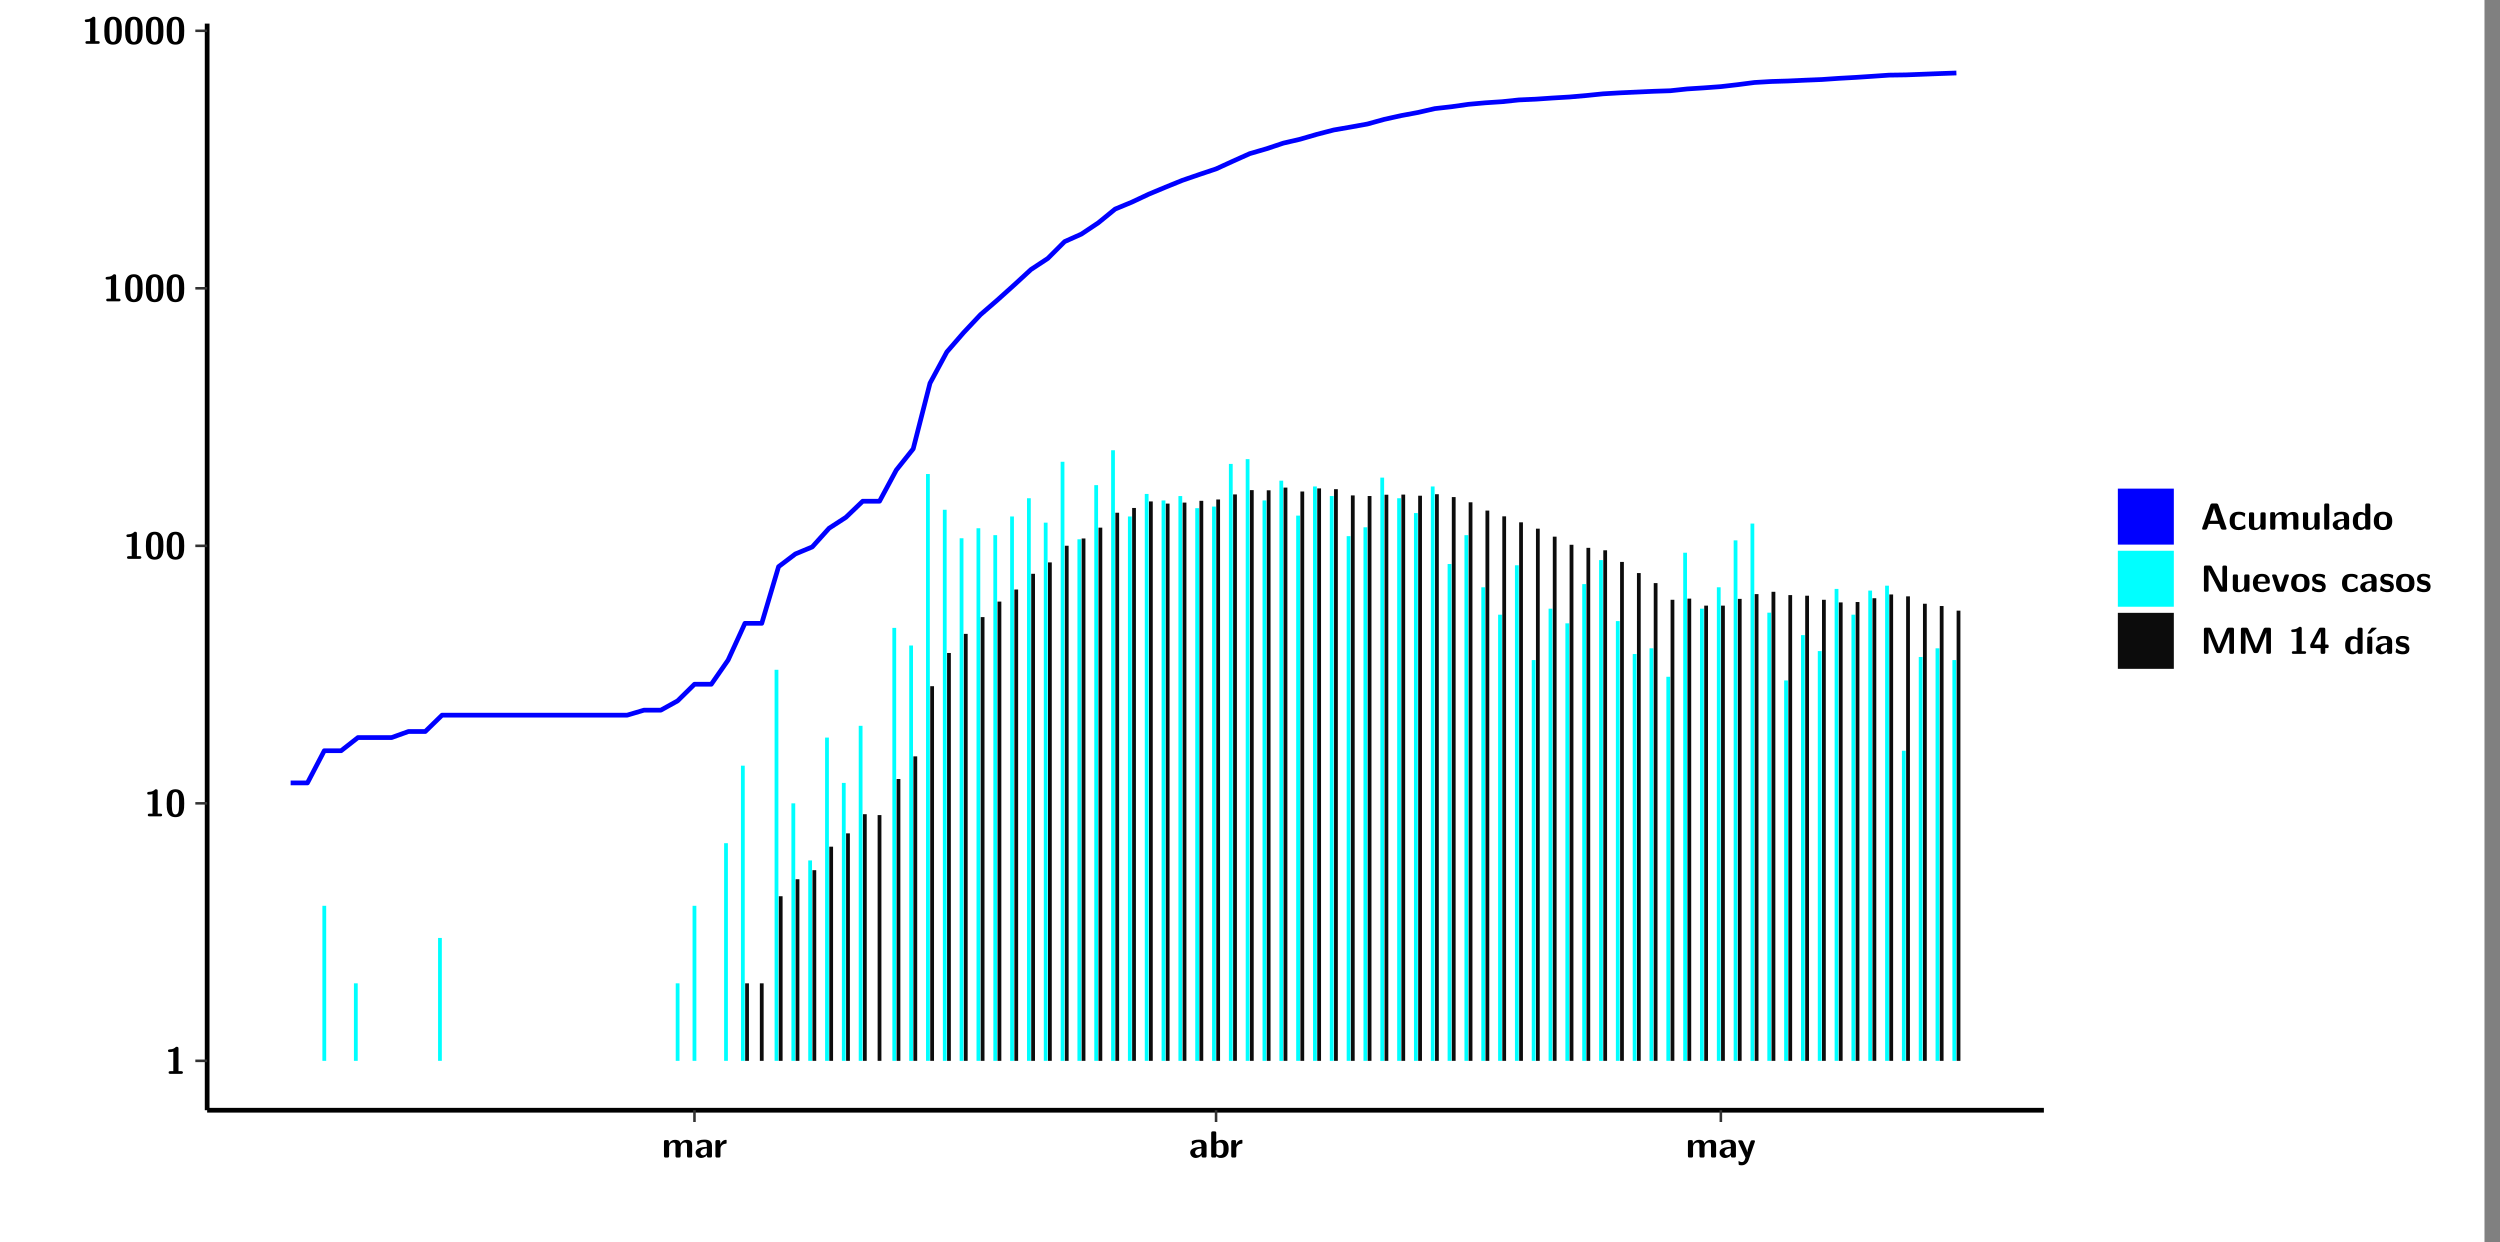 <?xml version="1.0" encoding="UTF-8"?>
<svg xmlns="http://www.w3.org/2000/svg" xmlns:xlink="http://www.w3.org/1999/xlink" width="579.653pt" height="288pt" viewBox="0 0 579.653 288" version="1.1">
<rect x="0" y="0" width="579.653" height="288" fill="#808080" stroke="none"/>
<defs>
<g>
<symbol overflow="visible" id="glyph0-0">
<path style="stroke:none;" d=""/>
</symbol>
<symbol overflow="visible" id="glyph0-1">
<path style="stroke:none;" d="M 3.109 -5.859 C 3.109 -6.016 3.109 -6.281 2.719 -6.281 C 2.547 -6.281 2.516 -6.266 2.406 -6.156 C 2.25 -6.016 1.922 -5.688 1.047 -5.672 C 0.891 -5.672 0.672 -5.609 0.672 -5.359 C 0.672 -5.047 0.969 -5.047 1.094 -5.047 C 1.344 -5.047 1.656 -5.078 1.906 -5.156 L 1.906 -0.625 L 1.234 -0.625 C 1.109 -0.625 0.812 -0.625 0.812 -0.312 C 0.812 0 1.109 0 1.234 0 L 3.719 0 C 3.828 0 4.141 0 4.141 -0.312 C 4.141 -0.625 3.828 -0.625 3.719 -0.625 L 3.109 -0.625 Z M 3.109 -5.859 "/>
</symbol>
<symbol overflow="visible" id="glyph0-2">
<path style="stroke:none;" d="M 4.438 -3 C 4.438 -4.203 4.438 -6.281 2.406 -6.281 C 0.375 -6.281 0.375 -4.219 0.375 -3 C 0.375 -1.812 0.375 0.188 2.406 0.188 C 4.438 0.188 4.438 -1.781 4.438 -3 Z M 2.406 -0.438 C 1.75 -0.438 1.656 -1.25 1.625 -1.484 C 1.562 -1.953 1.562 -2.766 1.562 -3.125 C 1.562 -3.641 1.562 -4.203 1.625 -4.641 C 1.641 -4.875 1.734 -5.641 2.406 -5.641 C 3.047 -5.641 3.156 -4.906 3.188 -4.734 C 3.25 -4.281 3.25 -3.594 3.25 -3.125 C 3.25 -2.625 3.25 -1.953 3.188 -1.469 C 3.156 -1.234 3.062 -0.438 2.406 -0.438 Z M 2.406 -0.438 "/>
</symbol>
<symbol overflow="visible" id="glyph0-3">
<path style="stroke:none;" d="M 7.062 -2.844 C 7.062 -3.75 6.672 -4.109 5.781 -4.109 C 5.156 -4.109 4.688 -3.828 4.359 -3.25 C 4.219 -4.078 3.484 -4.109 3.109 -4.109 C 2.938 -4.109 2.578 -4.109 2.188 -3.828 C 1.906 -3.625 1.734 -3.344 1.672 -3.203 L 1.672 -3.641 C 1.672 -3.922 1.609 -4.062 1.25 -4.062 L 0.953 -4.062 C 0.625 -4.062 0.531 -3.969 0.531 -3.641 L 0.531 -0.422 C 0.531 -0.109 0.625 0 0.953 0 L 1.297 0 C 1.625 0 1.719 -0.109 1.719 -0.422 L 1.719 -2.359 C 1.719 -3.141 2.25 -3.484 2.688 -3.484 C 3.109 -3.484 3.203 -3.297 3.203 -2.828 L 3.203 -0.422 C 3.203 -0.109 3.297 0 3.625 0 L 3.969 0 C 4.297 0 4.391 -0.109 4.391 -0.422 L 4.391 -2.359 C 4.391 -3.141 4.922 -3.484 5.359 -3.484 C 5.781 -3.484 5.875 -3.297 5.875 -2.828 L 5.875 -0.422 C 5.875 -0.109 5.969 0 6.297 0 L 6.641 0 C 6.984 0 7.062 -0.109 7.062 -0.422 Z M 7.062 -2.844 "/>
</symbol>
<symbol overflow="visible" id="glyph0-4">
<path style="stroke:none;" d="M 4.062 -2.766 C 4.062 -4.156 2.734 -4.156 2.297 -4.156 C 1.891 -4.156 1.453 -4.125 0.859 -3.891 C 0.672 -3.797 0.625 -3.781 0.625 -3.688 C 0.625 -3.625 0.688 -3.109 0.688 -3.047 C 0.703 -2.984 0.75 -2.938 0.812 -2.938 C 0.844 -2.938 0.875 -2.969 0.906 -3 C 1.281 -3.391 1.719 -3.578 2.266 -3.578 C 2.734 -3.578 2.875 -3.297 2.875 -2.781 L 2.875 -2.469 C 2.562 -2.469 0.266 -2.453 0.266 -1.172 C 0.266 -0.547 0.766 0.094 1.531 0.094 C 1.828 0.094 2.484 0.016 2.906 -0.594 L 2.906 -0.422 C 2.906 -0.141 2.969 0 3.328 0 L 3.641 0 C 3.984 0 4.062 -0.109 4.062 -0.422 Z M 2.875 -1.344 C 2.875 -0.531 2.047 -0.531 2.016 -0.531 C 1.641 -0.531 1.406 -0.844 1.406 -1.188 C 1.406 -2.047 2.625 -2.109 2.875 -2.109 Z M 2.875 -1.344 "/>
</symbol>
<symbol overflow="visible" id="glyph0-5">
<path style="stroke:none;" d="M 1.703 -2.016 C 1.703 -2.844 2.391 -3.188 2.938 -3.219 C 3.109 -3.234 3.125 -3.234 3.125 -3.469 L 3.125 -3.875 C 3.125 -4.047 3.125 -4.109 2.969 -4.109 C 2.719 -4.109 2.078 -4.031 1.672 -3.078 L 1.656 -3.078 L 1.656 -3.641 C 1.656 -3.922 1.594 -4.062 1.234 -4.062 L 0.953 -4.062 C 0.641 -4.062 0.531 -3.969 0.531 -3.641 L 0.531 -0.422 C 0.531 -0.109 0.625 0 0.953 0 L 1.281 0 C 1.609 0 1.703 -0.109 1.703 -0.422 Z M 1.703 -2.016 "/>
</symbol>
<symbol overflow="visible" id="glyph0-6">
<path style="stroke:none;" d="M 1.703 -5.656 C 1.703 -5.938 1.641 -6.078 1.281 -6.078 L 0.953 -6.078 C 0.641 -6.078 0.531 -5.984 0.531 -5.656 L 0.531 -0.422 C 0.531 -0.109 0.625 0 0.953 0 L 1.312 0 C 1.453 0 1.719 0 1.734 -0.344 C 2.125 0.094 2.578 0.094 2.719 0.094 C 4.578 0.094 4.578 -1.594 4.578 -2.031 C 4.578 -2.453 4.578 -4.109 2.938 -4.109 C 2.219 -4.109 1.781 -3.703 1.703 -3.625 Z M 1.734 -3.172 C 1.844 -3.281 2.109 -3.484 2.5 -3.484 C 3.391 -3.484 3.391 -2.672 3.391 -2.016 C 3.391 -1.375 3.391 -0.531 2.406 -0.531 C 2.047 -0.531 1.828 -0.75 1.734 -0.875 Z M 1.734 -3.172 "/>
</symbol>
<symbol overflow="visible" id="glyph0-7">
<path style="stroke:none;" d="M 4.109 -3.609 C 4.141 -3.719 4.141 -3.734 4.141 -3.781 C 4.141 -4.016 3.906 -4.016 3.797 -4.016 L 3.609 -4.016 C 3.469 -4.016 3.266 -4.016 3.141 -3.812 C 3.109 -3.766 2.406 -1.828 2.359 -1.25 L 2.344 -1.25 C 2.312 -1.672 1.953 -2.484 1.562 -3.328 C 1.328 -3.891 1.266 -4.016 0.828 -4.016 L 0.594 -4.016 C 0.469 -4.016 0.25 -4.016 0.25 -3.781 C 0.25 -3.75 0.281 -3.688 0.297 -3.641 L 1.953 0 C 1.891 0.188 1.859 0.281 1.828 0.375 C 1.734 0.656 1.578 1.047 1.109 1.047 C 0.812 1.047 0.609 0.922 0.516 0.875 C 0.469 0.844 0.453 0.828 0.422 0.828 C 0.391 0.828 0.312 0.859 0.312 0.969 C 0.312 1.031 0.375 1.641 0.391 1.672 C 0.469 1.781 0.953 1.797 1.094 1.797 C 2.172 1.797 2.609 0.766 2.672 0.547 Z M 4.109 -3.609 "/>
</symbol>
<symbol overflow="visible" id="glyph0-8">
<path style="stroke:none;" d="M 4.156 -5.703 C 4.031 -6.078 3.766 -6.078 3.594 -6.078 L 2.828 -6.078 C 2.641 -6.078 2.391 -6.078 2.266 -5.703 L 0.406 -0.406 C 0.375 -0.297 0.375 -0.281 0.375 -0.234 C 0.375 0 0.594 0 0.703 0 L 1.031 0 C 1.188 0 1.453 0 1.578 -0.344 L 1.922 -1.328 L 4.344 -1.328 L 4.641 -0.484 C 4.75 -0.172 4.812 0 5.234 0 L 5.703 0 C 5.828 0 6.047 0 6.047 -0.234 C 6.047 -0.281 6.047 -0.297 6 -0.406 Z M 2.812 -3.938 C 2.938 -4.328 3.062 -4.656 3.125 -4.969 L 3.141 -4.969 C 3.188 -4.766 3.188 -4.75 3.25 -4.547 L 4.078 -2.078 L 2.188 -2.078 Z M 2.812 -3.938 "/>
</symbol>
<symbol overflow="visible" id="glyph0-9">
<path style="stroke:none;" d="M 4 -0.438 C 4 -0.531 3.969 -0.938 3.953 -1.047 C 3.953 -1.078 3.938 -1.172 3.844 -1.172 C 3.812 -1.172 3.797 -1.172 3.703 -1.078 C 3.562 -0.953 3.141 -0.594 2.422 -0.594 C 1.516 -0.594 1.516 -1.469 1.516 -2.031 C 1.516 -2.75 1.562 -3.484 2.453 -3.484 C 3.031 -3.484 3.266 -3.344 3.578 -3.078 C 3.688 -2.984 3.703 -2.984 3.734 -2.984 C 3.828 -2.984 3.844 -3.062 3.844 -3.094 C 3.859 -3.172 3.953 -3.656 3.953 -3.703 C 3.953 -3.781 3.891 -3.812 3.75 -3.891 C 3.328 -4.078 3.062 -4.156 2.453 -4.156 C 1.141 -4.156 0.328 -3.547 0.328 -2.016 C 0.328 -0.562 1.078 0.094 2.406 0.094 C 2.641 0.094 3.172 0.094 3.75 -0.203 C 4 -0.344 4 -0.344 4 -0.438 Z M 4 -0.438 "/>
</symbol>
<symbol overflow="visible" id="glyph0-10">
<path style="stroke:none;" d="M 4.391 -3.594 C 4.391 -3.875 4.328 -4.016 3.969 -4.016 L 3.609 -4.016 C 3.281 -4.016 3.188 -3.906 3.188 -3.594 L 3.188 -1.516 C 3.188 -0.938 2.891 -0.438 2.266 -0.438 C 1.766 -0.438 1.719 -0.562 1.719 -1.031 L 1.719 -3.594 C 1.719 -3.875 1.656 -4.016 1.297 -4.016 L 0.953 -4.016 C 0.625 -4.016 0.531 -3.922 0.531 -3.594 L 0.531 -1.109 C 0.531 -0.172 1.031 0.094 1.953 0.094 C 2.188 0.094 2.812 0.094 3.219 -0.656 L 3.219 -0.422 C 3.219 -0.141 3.281 0 3.641 0 L 3.969 0 C 4.297 0 4.391 -0.109 4.391 -0.422 Z M 4.391 -3.594 "/>
</symbol>
<symbol overflow="visible" id="glyph0-11">
<path style="stroke:none;" d="M 1.703 -5.656 C 1.703 -5.938 1.641 -6.078 1.281 -6.078 L 0.953 -6.078 C 0.641 -6.078 0.531 -5.984 0.531 -5.656 L 0.531 -0.422 C 0.531 -0.109 0.625 0 0.953 0 L 1.281 0 C 1.609 0 1.703 -0.109 1.703 -0.422 Z M 1.703 -5.656 "/>
</symbol>
<symbol overflow="visible" id="glyph0-12">
<path style="stroke:none;" d="M 4.375 -5.656 C 4.375 -5.938 4.312 -6.078 3.953 -6.078 L 3.625 -6.078 C 3.297 -6.078 3.203 -5.969 3.203 -5.656 L 3.203 -3.672 C 2.812 -4.047 2.375 -4.109 2.109 -4.109 C 0.328 -4.109 0.328 -2.422 0.328 -2 C 0.328 -1.594 0.328 0.094 2.062 0.094 C 2.422 0.094 2.812 -0.016 3.188 -0.406 C 3.188 -0.094 3.297 0 3.609 0 L 3.953 0 C 4.281 0 4.375 -0.109 4.375 -0.422 Z M 3.188 -1.094 C 3.188 -0.953 3.188 -0.875 2.922 -0.688 C 2.703 -0.547 2.5 -0.531 2.406 -0.531 C 1.516 -0.531 1.516 -1.344 1.516 -2 C 1.516 -2.656 1.516 -3.484 2.5 -3.484 C 2.75 -3.484 2.984 -3.391 3.188 -3.203 Z M 3.188 -1.094 "/>
</symbol>
<symbol overflow="visible" id="glyph0-13">
<path style="stroke:none;" d="M 4.547 -1.969 C 4.547 -3.406 3.844 -4.156 2.406 -4.156 C 0.953 -4.156 0.266 -3.391 0.266 -1.969 C 0.266 -0.547 1.031 0.094 2.406 0.094 C 3.781 0.094 4.547 -0.531 4.547 -1.969 Z M 2.406 -0.594 C 1.469 -0.594 1.469 -1.375 1.469 -2.078 C 1.469 -2.75 1.469 -3.531 2.406 -3.531 C 3.344 -3.531 3.344 -2.766 3.344 -2.078 C 3.344 -1.391 3.344 -0.594 2.406 -0.594 Z M 2.406 -0.594 "/>
</symbol>
<symbol overflow="visible" id="glyph0-14">
<path style="stroke:none;" d="M 2.656 -5.734 C 2.469 -6.078 2.203 -6.078 2.031 -6.078 L 1.219 -6.078 C 0.906 -6.078 0.797 -5.984 0.797 -5.656 L 0.797 -0.422 C 0.797 -0.109 0.891 0 1.219 0 L 1.453 0 C 1.781 0 1.875 -0.109 1.875 -0.422 L 1.875 -5.016 L 1.891 -5.016 L 4.297 -0.344 C 4.484 0 4.75 0 4.922 0 L 5.734 0 C 6.062 0 6.156 -0.109 6.156 -0.422 L 6.156 -5.656 C 6.156 -5.938 6.094 -6.078 5.734 -6.078 L 5.5 -6.078 C 5.156 -6.078 5.078 -5.969 5.078 -5.656 L 5.078 -1.062 L 5.062 -1.062 Z M 2.656 -5.734 "/>
</symbol>
<symbol overflow="visible" id="glyph0-15">
<path style="stroke:none;" d="M 3.781 -1.875 C 3.984 -1.875 4.203 -1.891 4.203 -2.281 C 4.203 -3.406 3.672 -4.156 2.359 -4.156 C 0.969 -4.156 0.266 -3.375 0.266 -2.047 C 0.266 -0.609 1.109 0.094 2.484 0.094 C 2.812 0.094 3.312 0.047 3.891 -0.234 C 4.078 -0.328 4.141 -0.359 4.141 -0.469 C 4.141 -0.531 4.125 -0.781 4.109 -0.844 C 4.078 -1.125 4.062 -1.125 3.984 -1.125 C 3.953 -1.125 3.938 -1.125 3.844 -1.047 C 3.328 -0.594 2.797 -0.531 2.516 -0.531 C 1.531 -0.531 1.422 -1.312 1.391 -1.875 Z M 1.406 -2.344 C 1.422 -2.875 1.609 -3.531 2.359 -3.531 C 3.062 -3.531 3.203 -3.031 3.219 -2.344 Z M 1.406 -2.344 "/>
</symbol>
<symbol overflow="visible" id="glyph0-16">
<path style="stroke:none;" d="M 4.109 -3.609 C 4.141 -3.719 4.141 -3.75 4.141 -3.766 C 4.141 -4.016 3.922 -4.016 3.797 -4.016 L 3.609 -4.016 C 3.25 -4.016 3.141 -3.891 3.062 -3.641 L 2.203 -0.984 L 1.328 -3.641 C 1.266 -3.828 1.203 -4.016 0.781 -4.016 L 0.578 -4.016 C 0.453 -4.016 0.234 -4.016 0.234 -3.766 C 0.234 -3.75 0.234 -3.719 0.266 -3.609 L 1.312 -0.375 C 1.438 0 1.703 0 1.859 0 L 2.5 0 C 2.672 0 2.938 0 3.062 -0.375 Z M 4.109 -3.609 "/>
</symbol>
<symbol overflow="visible" id="glyph0-17">
<path style="stroke:none;" d="M 3.469 -1.234 C 3.469 -1.734 3.203 -2.031 3.047 -2.172 C 2.703 -2.484 2.391 -2.547 2.031 -2.609 C 1.547 -2.703 1.188 -2.766 1.188 -3.109 C 1.188 -3.469 1.484 -3.547 1.828 -3.547 C 2.406 -3.547 2.719 -3.328 2.953 -3.125 C 3.047 -3.047 3.062 -3.047 3.094 -3.047 C 3.188 -3.047 3.203 -3.125 3.203 -3.156 C 3.219 -3.219 3.312 -3.719 3.312 -3.766 C 3.312 -3.906 2.844 -4.031 2.75 -4.062 C 2.406 -4.156 2.125 -4.156 1.891 -4.156 C 1.5 -4.156 0.328 -4.156 0.328 -2.906 C 0.328 -2.484 0.516 -2.219 0.75 -2 C 1.062 -1.734 1.406 -1.672 1.906 -1.562 C 2.156 -1.531 2.609 -1.453 2.609 -1.062 C 2.609 -0.656 2.266 -0.594 1.922 -0.594 C 1.531 -0.594 1.047 -0.703 0.625 -1.188 C 0.594 -1.234 0.562 -1.266 0.516 -1.266 C 0.422 -1.266 0.406 -1.188 0.391 -1.125 C 0.375 -1.016 0.266 -0.516 0.266 -0.422 C 0.266 -0.266 0.922 -0.062 0.922 -0.047 C 1.406 0.094 1.766 0.094 1.922 0.094 C 2.359 0.094 3.469 0.062 3.469 -1.234 Z M 3.469 -1.234 "/>
</symbol>
<symbol overflow="visible" id="glyph0-18">
<path style="stroke:none;" d="M 4.859 -2.859 C 4.688 -2.422 4.359 -1.609 4.281 -1.312 C 4.203 -1.625 3.844 -2.484 3.656 -2.953 L 2.531 -5.719 C 2.391 -6.078 2.109 -6.078 1.953 -6.078 L 1.219 -6.078 C 0.906 -6.078 0.797 -5.984 0.797 -5.656 L 0.797 -0.422 C 0.797 -0.109 0.891 0 1.219 0 L 1.453 0 C 1.781 0 1.875 -0.109 1.875 -0.422 L 1.875 -4.953 L 1.891 -4.953 C 1.984 -4.562 2.375 -3.578 2.578 -3.062 L 3.609 -0.562 C 3.766 -0.188 3.969 -0.188 4.266 -0.188 C 4.562 -0.188 4.781 -0.188 4.938 -0.562 L 6.062 -3.328 C 6.141 -3.531 6.625 -4.719 6.672 -4.953 L 6.688 -4.953 L 6.688 -0.422 C 6.688 -0.141 6.75 0 7.109 0 L 7.344 0 C 7.672 0 7.766 -0.109 7.766 -0.422 L 7.766 -5.656 C 7.766 -5.938 7.703 -6.078 7.344 -6.078 L 6.609 -6.078 C 6.391 -6.078 6.172 -6.062 6.016 -5.703 Z M 4.859 -2.859 "/>
</symbol>
<symbol overflow="visible" id="glyph0-19">
<path style="stroke:none;" d="M 0.344 -2.297 C 0.266 -2.172 0.266 -2.141 0.266 -1.984 L 0.266 -1.766 C 0.266 -1.484 0.328 -1.344 0.688 -1.344 L 2.672 -1.344 L 2.672 -0.422 C 2.672 -0.141 2.719 0 3.078 0 L 3.328 0 C 3.656 0 3.75 -0.109 3.75 -0.422 L 3.75 -1.344 L 4.125 -1.344 C 4.391 -1.344 4.547 -1.406 4.547 -1.75 C 4.547 -2.078 4.422 -2.172 4.125 -2.172 L 3.75 -2.172 L 3.75 -5.656 C 3.75 -5.984 3.656 -6.078 3.328 -6.078 L 2.688 -6.078 C 2.531 -6.078 2.391 -6.078 2.281 -5.875 Z M 1.188 -2.172 C 2.578 -4.75 2.672 -5.016 2.703 -5.156 L 2.719 -5.156 L 2.719 -2.172 Z M 1.188 -2.172 "/>
</symbol>
<symbol overflow="visible" id="glyph0-20">
<path style="stroke:none;" d="M 3.906 -5.844 C 3.953 -5.875 4 -5.922 4 -5.969 C 4 -6.078 3.906 -6.078 3.766 -6.078 L 3.047 -6.078 C 2.875 -6.078 2.859 -6.078 2.781 -5.984 L 2.031 -4.953 C 1.953 -4.859 1.953 -4.844 1.953 -4.828 C 1.953 -4.703 2.047 -4.703 2.188 -4.703 L 2.516 -4.703 Z M 3.906 -5.844 "/>
</symbol>
<symbol overflow="visible" id="glyph0-21">
<path style="stroke:none;" d="M 1.703 -3.594 C 1.703 -3.875 1.641 -4.016 1.281 -4.016 L 0.953 -4.016 C 0.641 -4.016 0.531 -3.922 0.531 -3.594 L 0.531 -0.422 C 0.531 -0.109 0.625 0 0.953 0 L 1.281 0 C 1.609 0 1.703 -0.109 1.703 -0.422 Z M 1.703 -3.594 "/>
</symbol>
</g>
<clipPath id="clip1">
  <path d="M 0 0 L 576.008 0 L 576.008 288 L 0 288 Z M 0 0 "/>
</clipPath>
<clipPath id="clip2">
  <path d="M 48.031 5.477 L 473.898 5.477 L 473.898 257.414 L 48.031 257.414 Z M 48.031 5.477 "/>
</clipPath>
</defs>
<g id="surface1">
<g clip-path="url(#clip1)" clip-rule="nonzero">
<path style="fill-rule:nonzero;fill:rgb(100%,100%,100%);fill-opacity:1;stroke-width:0.598;stroke-linecap:round;stroke-linejoin:round;stroke:rgb(100%,100%,100%);stroke-opacity:1;stroke-miterlimit:10;" d="M 0 0 L 0 288.004 L 576.008 288.004 L 576.008 0 Z M 0 0 " transform="matrix(1,0,0,-1,0,288)"/>
</g>
<g clip-path="url(#clip2)" clip-rule="nonzero">
<path style=" stroke:none;fill-rule:nonzero;fill:rgb(100%,100%,100%);fill-opacity:1;" d="M 48.031 257.414 L 48.031 5.477 L 473.898 5.477 L 473.898 257.414 Z M 48.031 257.414 "/>
</g>
<path style=" stroke:none;fill-rule:nonzero;fill:rgb(0%,100%,100%);fill-opacity:1;" d="M 74.75 245.969 L 74.75 210.02 L 75.629 210.02 L 75.629 245.969 Z M 74.75 245.969 "/>
<path style=" stroke:none;fill-rule:nonzero;fill:rgb(0%,100%,100%);fill-opacity:1;" d="M 82.062 245.969 L 82.062 227.996 L 82.941 227.996 L 82.941 245.969 Z M 82.062 245.969 "/>
<path style=" stroke:none;fill-rule:nonzero;fill:rgb(0%,100%,100%);fill-opacity:1;" d="M 101.57 245.969 L 101.57 217.473 L 102.445 217.473 L 102.445 245.969 Z M 101.57 245.969 "/>
<path style=" stroke:none;fill-rule:nonzero;fill:rgb(0%,100%,100%);fill-opacity:1;" d="M 156.676 245.969 L 156.676 227.996 L 157.551 227.996 L 157.551 245.969 Z M 156.676 245.969 "/>
<path style=" stroke:none;fill-rule:nonzero;fill:rgb(0%,100%,100%);fill-opacity:1;" d="M 160.578 245.969 L 160.578 210.02 L 161.457 210.02 L 161.457 245.969 Z M 160.578 245.969 "/>
<path style=" stroke:none;fill-rule:nonzero;fill:rgb(0%,100%,100%);fill-opacity:1;" d="M 167.895 245.969 L 167.895 195.504 L 168.77 195.504 L 168.77 245.969 Z M 167.895 245.969 "/>
<path style=" stroke:none;fill-rule:nonzero;fill:rgb(0%,100%,100%);fill-opacity:1;" d="M 171.797 245.969 L 171.797 177.531 L 172.676 177.531 L 172.676 245.969 Z M 171.797 245.969 "/>
<path style=" stroke:none;fill-rule:nonzero;fill:rgb(4.999%,4.999%,4.999%);fill-opacity:1;" d="M 172.773 245.969 L 172.773 227.996 L 173.652 227.996 L 173.652 245.969 Z M 172.773 245.969 "/>
<path style=" stroke:none;fill-rule:nonzero;fill:rgb(4.999%,4.999%,4.999%);fill-opacity:1;" d="M 176.18 245.969 L 176.18 227.996 L 177.059 227.996 L 177.059 245.969 Z M 176.18 245.969 "/>
<path style=" stroke:none;fill-rule:nonzero;fill:rgb(0%,100%,100%);fill-opacity:1;" d="M 179.598 245.969 L 179.598 155.297 L 180.477 155.297 L 180.477 245.969 Z M 179.598 245.969 "/>
<path style=" stroke:none;fill-rule:nonzero;fill:rgb(4.999%,4.999%,4.999%);fill-opacity:1;" d="M 180.574 245.969 L 180.574 207.801 L 181.453 207.801 L 181.453 245.969 Z M 180.574 245.969 "/>
<path style=" stroke:none;fill-rule:nonzero;fill:rgb(0%,100%,100%);fill-opacity:1;" d="M 183.496 245.969 L 183.496 186.262 L 184.383 186.262 L 184.383 245.969 Z M 183.496 245.969 "/>
<path style=" stroke:none;fill-rule:nonzero;fill:rgb(4.999%,4.999%,4.999%);fill-opacity:1;" d="M 184.469 245.969 L 184.469 203.863 L 185.348 203.863 L 185.348 245.969 Z M 184.469 245.969 "/>
<path style=" stroke:none;fill-rule:nonzero;fill:rgb(0%,100%,100%);fill-opacity:1;" d="M 187.398 245.969 L 187.398 199.5 L 188.277 199.5 L 188.277 245.969 Z M 187.398 245.969 "/>
<path style=" stroke:none;fill-rule:nonzero;fill:rgb(4.999%,4.999%,4.999%);fill-opacity:1;" d="M 188.375 245.969 L 188.375 201.762 L 189.254 201.762 L 189.254 245.969 Z M 188.375 245.969 "/>
<path style=" stroke:none;fill-rule:nonzero;fill:rgb(0%,100%,100%);fill-opacity:1;" d="M 191.305 245.969 L 191.305 171.016 L 192.184 171.016 L 192.184 245.969 Z M 191.305 245.969 "/>
<path style=" stroke:none;fill-rule:nonzero;fill:rgb(4.999%,4.999%,4.999%);fill-opacity:1;" d="M 192.281 245.969 L 192.281 196.312 L 193.156 196.312 L 193.156 245.969 Z M 192.281 245.969 "/>
<path style=" stroke:none;fill-rule:nonzero;fill:rgb(0%,100%,100%);fill-opacity:1;" d="M 195.199 245.969 L 195.199 181.527 L 196.078 181.527 L 196.078 245.969 Z M 195.199 245.969 "/>
<path style=" stroke:none;fill-rule:nonzero;fill:rgb(4.999%,4.999%,4.999%);fill-opacity:1;" d="M 196.176 245.969 L 196.176 193.223 L 197.055 193.223 L 197.055 245.969 Z M 196.176 245.969 "/>
<path style=" stroke:none;fill-rule:nonzero;fill:rgb(0%,100%,100%);fill-opacity:1;" d="M 199.105 245.969 L 199.105 168.289 L 199.984 168.289 L 199.984 245.969 Z M 199.105 245.969 "/>
<path style=" stroke:none;fill-rule:nonzero;fill:rgb(4.999%,4.999%,4.999%);fill-opacity:1;" d="M 200.082 245.969 L 200.082 188.781 L 200.961 188.781 L 200.961 245.969 Z M 200.082 245.969 "/>
<path style=" stroke:none;fill-rule:nonzero;fill:rgb(4.999%,4.999%,4.999%);fill-opacity:1;" d="M 203.488 245.969 L 203.488 188.988 L 204.367 188.988 L 204.367 245.969 Z M 203.488 245.969 "/>
<path style=" stroke:none;fill-rule:nonzero;fill:rgb(0%,100%,100%);fill-opacity:1;" d="M 206.906 245.969 L 206.906 145.582 L 207.785 145.582 L 207.785 245.969 Z M 206.906 245.969 "/>
<path style=" stroke:none;fill-rule:nonzero;fill:rgb(4.999%,4.999%,4.999%);fill-opacity:1;" d="M 207.883 245.969 L 207.883 180.621 L 208.762 180.621 L 208.762 245.969 Z M 207.883 245.969 "/>
<path style=" stroke:none;fill-rule:nonzero;fill:rgb(0%,100%,100%);fill-opacity:1;" d="M 210.812 245.969 L 210.812 149.668 L 211.688 149.668 L 211.688 245.969 Z M 210.812 245.969 "/>
<path style=" stroke:none;fill-rule:nonzero;fill:rgb(4.999%,4.999%,4.999%);fill-opacity:1;" d="M 211.777 245.969 L 211.777 175.371 L 212.664 175.371 L 212.664 245.969 Z M 211.777 245.969 "/>
<path style=" stroke:none;fill-rule:nonzero;fill:rgb(0%,100%,100%);fill-opacity:1;" d="M 214.707 245.969 L 214.707 109.906 L 215.586 109.906 L 215.586 245.969 Z M 214.707 245.969 "/>
<path style=" stroke:none;fill-rule:nonzero;fill:rgb(4.999%,4.999%,4.999%);fill-opacity:1;" d="M 215.684 245.969 L 215.684 159.102 L 216.562 159.102 L 216.562 245.969 Z M 215.684 245.969 "/>
<path style=" stroke:none;fill-rule:nonzero;fill:rgb(0%,100%,100%);fill-opacity:1;" d="M 218.613 245.969 L 218.613 118.195 L 219.488 118.195 L 219.488 245.969 Z M 218.613 245.969 "/>
<path style=" stroke:none;fill-rule:nonzero;fill:rgb(4.999%,4.999%,4.999%);fill-opacity:1;" d="M 219.59 245.969 L 219.59 151.402 L 220.465 151.402 L 220.465 245.969 Z M 219.59 245.969 "/>
<path style=" stroke:none;fill-rule:nonzero;fill:rgb(0%,100%,100%);fill-opacity:1;" d="M 222.508 245.969 L 222.508 124.801 L 223.387 124.801 L 223.387 245.969 Z M 222.508 245.969 "/>
<path style=" stroke:none;fill-rule:nonzero;fill:rgb(4.999%,4.999%,4.999%);fill-opacity:1;" d="M 223.484 245.969 L 223.484 146.969 L 224.363 146.969 L 224.363 245.969 Z M 223.484 245.969 "/>
<path style=" stroke:none;fill-rule:nonzero;fill:rgb(0%,100%,100%);fill-opacity:1;" d="M 226.414 245.969 L 226.414 122.48 L 227.289 122.48 L 227.289 245.969 Z M 226.414 245.969 "/>
<path style=" stroke:none;fill-rule:nonzero;fill:rgb(4.999%,4.999%,4.999%);fill-opacity:1;" d="M 227.391 245.969 L 227.391 143.082 L 228.266 143.082 L 228.266 245.969 Z M 227.391 245.969 "/>
<path style=" stroke:none;fill-rule:nonzero;fill:rgb(0%,100%,100%);fill-opacity:1;" d="M 230.32 245.969 L 230.32 124.082 L 231.195 124.082 L 231.195 245.969 Z M 230.32 245.969 "/>
<path style=" stroke:none;fill-rule:nonzero;fill:rgb(4.999%,4.999%,4.999%);fill-opacity:1;" d="M 231.285 245.969 L 231.285 139.484 L 232.172 139.484 L 232.172 245.969 Z M 231.285 245.969 "/>
<path style=" stroke:none;fill-rule:nonzero;fill:rgb(0%,100%,100%);fill-opacity:1;" d="M 234.215 245.969 L 234.215 119.75 L 235.09 119.75 L 235.09 245.969 Z M 234.215 245.969 "/>
<path style=" stroke:none;fill-rule:nonzero;fill:rgb(4.999%,4.999%,4.999%);fill-opacity:1;" d="M 235.191 245.969 L 235.191 136.684 L 236.066 136.684 L 236.066 245.969 Z M 235.191 245.969 "/>
<path style=" stroke:none;fill-rule:nonzero;fill:rgb(0%,100%,100%);fill-opacity:1;" d="M 238.121 245.969 L 238.121 115.523 L 238.996 115.523 L 238.996 245.969 Z M 238.121 245.969 "/>
<path style=" stroke:none;fill-rule:nonzero;fill:rgb(4.999%,4.999%,4.999%);fill-opacity:1;" d="M 239.098 245.969 L 239.098 133.039 L 239.973 133.039 L 239.973 245.969 Z M 239.098 245.969 "/>
<path style=" stroke:none;fill-rule:nonzero;fill:rgb(0%,100%,100%);fill-opacity:1;" d="M 242.016 245.969 L 242.016 121.184 L 242.891 121.184 L 242.891 245.969 Z M 242.016 245.969 "/>
<path style=" stroke:none;fill-rule:nonzero;fill:rgb(4.999%,4.999%,4.999%);fill-opacity:1;" d="M 242.992 245.969 L 242.992 130.398 L 243.867 130.398 L 243.867 245.969 Z M 242.992 245.969 "/>
<path style=" stroke:none;fill-rule:nonzero;fill:rgb(0%,100%,100%);fill-opacity:1;" d="M 245.922 245.969 L 245.922 107.066 L 246.797 107.066 L 246.797 245.969 Z M 245.922 245.969 "/>
<path style=" stroke:none;fill-rule:nonzero;fill:rgb(4.999%,4.999%,4.999%);fill-opacity:1;" d="M 246.898 245.969 L 246.898 126.535 L 247.773 126.535 L 247.773 245.969 Z M 246.898 245.969 "/>
<path style=" stroke:none;fill-rule:nonzero;fill:rgb(0%,100%,100%);fill-opacity:1;" d="M 249.816 245.969 L 249.816 125.039 L 250.703 125.039 L 250.703 245.969 Z M 249.816 245.969 "/>
<path style=" stroke:none;fill-rule:nonzero;fill:rgb(4.999%,4.999%,4.999%);fill-opacity:1;" d="M 250.793 245.969 L 250.793 124.852 L 251.668 124.852 L 251.668 245.969 Z M 250.793 245.969 "/>
<path style=" stroke:none;fill-rule:nonzero;fill:rgb(0%,100%,100%);fill-opacity:1;" d="M 253.723 245.969 L 253.723 112.484 L 254.598 112.484 L 254.598 245.969 Z M 253.723 245.969 "/>
<path style=" stroke:none;fill-rule:nonzero;fill:rgb(4.999%,4.999%,4.999%);fill-opacity:1;" d="M 254.699 245.969 L 254.699 122.34 L 255.574 122.34 L 255.574 245.969 Z M 254.699 245.969 "/>
<path style=" stroke:none;fill-rule:nonzero;fill:rgb(0%,100%,100%);fill-opacity:1;" d="M 257.629 245.969 L 257.629 104.395 L 258.504 104.395 L 258.504 245.969 Z M 257.629 245.969 "/>
<path style=" stroke:none;fill-rule:nonzero;fill:rgb(4.999%,4.999%,4.999%);fill-opacity:1;" d="M 258.605 245.969 L 258.605 118.883 L 259.48 118.883 L 259.48 245.969 Z M 258.605 245.969 "/>
<path style=" stroke:none;fill-rule:nonzero;fill:rgb(0%,100%,100%);fill-opacity:1;" d="M 261.523 245.969 L 261.523 119.75 L 262.398 119.75 L 262.398 245.969 Z M 261.523 245.969 "/>
<path style=" stroke:none;fill-rule:nonzero;fill:rgb(4.999%,4.999%,4.999%);fill-opacity:1;" d="M 262.5 245.969 L 262.5 117.777 L 263.375 117.777 L 263.375 245.969 Z M 262.5 245.969 "/>
<path style=" stroke:none;fill-rule:nonzero;fill:rgb(0%,100%,100%);fill-opacity:1;" d="M 265.43 245.969 L 265.43 114.527 L 266.305 114.527 L 266.305 245.969 Z M 265.43 245.969 "/>
<path style=" stroke:none;fill-rule:nonzero;fill:rgb(4.999%,4.999%,4.999%);fill-opacity:1;" d="M 266.406 245.969 L 266.406 116.262 L 267.281 116.262 L 267.281 245.969 Z M 266.406 245.969 "/>
<path style=" stroke:none;fill-rule:nonzero;fill:rgb(0%,100%,100%);fill-opacity:1;" d="M 269.324 245.969 L 269.324 116.031 L 270.211 116.031 L 270.211 245.969 Z M 269.324 245.969 "/>
<path style=" stroke:none;fill-rule:nonzero;fill:rgb(4.999%,4.999%,4.999%);fill-opacity:1;" d="M 270.301 245.969 L 270.301 116.762 L 271.176 116.762 L 271.176 245.969 Z M 270.301 245.969 "/>
<path style=" stroke:none;fill-rule:nonzero;fill:rgb(0%,100%,100%);fill-opacity:1;" d="M 273.23 245.969 L 273.23 115.016 L 274.105 115.016 L 274.105 245.969 Z M 273.23 245.969 "/>
<path style=" stroke:none;fill-rule:nonzero;fill:rgb(4.999%,4.999%,4.999%);fill-opacity:1;" d="M 274.207 245.969 L 274.207 116.531 L 275.082 116.531 L 275.082 245.969 Z M 274.207 245.969 "/>
<path style=" stroke:none;fill-rule:nonzero;fill:rgb(0%,100%,100%);fill-opacity:1;" d="M 277.133 245.969 L 277.133 117.824 L 278.012 117.824 L 278.012 245.969 Z M 277.133 245.969 "/>
<path style=" stroke:none;fill-rule:nonzero;fill:rgb(4.999%,4.999%,4.999%);fill-opacity:1;" d="M 278.102 245.969 L 278.102 116.121 L 278.988 116.121 L 278.988 245.969 Z M 278.102 245.969 "/>
<path style=" stroke:none;fill-rule:nonzero;fill:rgb(0%,100%,100%);fill-opacity:1;" d="M 281.031 245.969 L 281.031 117.457 L 281.906 117.457 L 281.906 245.969 Z M 281.031 245.969 "/>
<path style=" stroke:none;fill-rule:nonzero;fill:rgb(4.999%,4.999%,4.999%);fill-opacity:1;" d="M 282.008 245.969 L 282.008 115.812 L 282.883 115.812 L 282.883 245.969 Z M 282.008 245.969 "/>
<path style=" stroke:none;fill-rule:nonzero;fill:rgb(0%,100%,100%);fill-opacity:1;" d="M 284.934 245.969 L 284.934 107.562 L 285.812 107.562 L 285.812 245.969 Z M 284.934 245.969 "/>
<path style=" stroke:none;fill-rule:nonzero;fill:rgb(4.999%,4.999%,4.999%);fill-opacity:1;" d="M 285.91 245.969 L 285.91 114.637 L 286.789 114.637 L 286.789 245.969 Z M 285.91 245.969 "/>
<path style=" stroke:none;fill-rule:nonzero;fill:rgb(0%,100%,100%);fill-opacity:1;" d="M 288.832 245.969 L 288.832 106.457 L 289.707 106.457 L 289.707 245.969 Z M 288.832 245.969 "/>
<path style=" stroke:none;fill-rule:nonzero;fill:rgb(4.999%,4.999%,4.999%);fill-opacity:1;" d="M 289.809 245.969 L 289.809 113.641 L 290.684 113.641 L 290.684 245.969 Z M 289.809 245.969 "/>
<path style=" stroke:none;fill-rule:nonzero;fill:rgb(0%,100%,100%);fill-opacity:1;" d="M 292.734 245.969 L 292.734 116.031 L 293.613 116.031 L 293.613 245.969 Z M 292.734 245.969 "/>
<path style=" stroke:none;fill-rule:nonzero;fill:rgb(4.999%,4.999%,4.999%);fill-opacity:1;" d="M 293.711 245.969 L 293.711 113.68 L 294.59 113.68 L 294.59 245.969 Z M 293.711 245.969 "/>
<path style=" stroke:none;fill-rule:nonzero;fill:rgb(0%,100%,100%);fill-opacity:1;" d="M 296.641 245.969 L 296.641 111.449 L 297.52 111.449 L 297.52 245.969 Z M 296.641 245.969 "/>
<path style=" stroke:none;fill-rule:nonzero;fill:rgb(4.999%,4.999%,4.999%);fill-opacity:1;" d="M 297.609 245.969 L 297.609 113.055 L 298.496 113.055 L 298.496 245.969 Z M 297.609 245.969 "/>
<path style=" stroke:none;fill-rule:nonzero;fill:rgb(0%,100%,100%);fill-opacity:1;" d="M 300.535 245.969 L 300.535 119.551 L 301.414 119.551 L 301.414 245.969 Z M 300.535 245.969 "/>
<path style=" stroke:none;fill-rule:nonzero;fill:rgb(4.999%,4.999%,4.999%);fill-opacity:1;" d="M 301.512 245.969 L 301.512 113.961 L 302.391 113.961 L 302.391 245.969 Z M 301.512 245.969 "/>
<path style=" stroke:none;fill-rule:nonzero;fill:rgb(0%,100%,100%);fill-opacity:1;" d="M 304.441 245.969 L 304.441 112.793 L 305.32 112.793 L 305.32 245.969 Z M 304.441 245.969 "/>
<path style=" stroke:none;fill-rule:nonzero;fill:rgb(4.999%,4.999%,4.999%);fill-opacity:1;" d="M 305.418 245.969 L 305.418 113.242 L 306.297 113.242 L 306.297 245.969 Z M 305.418 245.969 "/>
<path style=" stroke:none;fill-rule:nonzero;fill:rgb(0%,100%,100%);fill-opacity:1;" d="M 308.336 245.969 L 308.336 115.016 L 309.215 115.016 L 309.215 245.969 Z M 308.336 245.969 "/>
<path style=" stroke:none;fill-rule:nonzero;fill:rgb(4.999%,4.999%,4.999%);fill-opacity:1;" d="M 309.312 245.969 L 309.312 113.422 L 310.191 113.422 L 310.191 245.969 Z M 309.312 245.969 "/>
<path style=" stroke:none;fill-rule:nonzero;fill:rgb(0%,100%,100%);fill-opacity:1;" d="M 312.242 245.969 L 312.242 124.312 L 313.121 124.312 L 313.121 245.969 Z M 312.242 245.969 "/>
<path style=" stroke:none;fill-rule:nonzero;fill:rgb(4.999%,4.999%,4.999%);fill-opacity:1;" d="M 313.219 245.969 L 313.219 114.867 L 314.098 114.867 L 314.098 245.969 Z M 313.219 245.969 "/>
<path style=" stroke:none;fill-rule:nonzero;fill:rgb(0%,100%,100%);fill-opacity:1;" d="M 316.137 245.969 L 316.137 122.258 L 317.023 122.258 L 317.023 245.969 Z M 316.137 245.969 "/>
<path style=" stroke:none;fill-rule:nonzero;fill:rgb(4.999%,4.999%,4.999%);fill-opacity:1;" d="M 317.113 245.969 L 317.113 115.008 L 317.992 115.008 L 317.992 245.969 Z M 317.113 245.969 "/>
<path style=" stroke:none;fill-rule:nonzero;fill:rgb(0%,100%,100%);fill-opacity:1;" d="M 320.043 245.969 L 320.043 110.742 L 320.922 110.742 L 320.922 245.969 Z M 320.043 245.969 "/>
<path style=" stroke:none;fill-rule:nonzero;fill:rgb(4.999%,4.999%,4.999%);fill-opacity:1;" d="M 321.02 245.969 L 321.02 114.707 L 321.898 114.707 L 321.898 245.969 Z M 321.02 245.969 "/>
<path style=" stroke:none;fill-rule:nonzero;fill:rgb(0%,100%,100%);fill-opacity:1;" d="M 323.949 245.969 L 323.949 115.523 L 324.824 115.523 L 324.824 245.969 Z M 323.949 245.969 "/>
<path style=" stroke:none;fill-rule:nonzero;fill:rgb(4.999%,4.999%,4.999%);fill-opacity:1;" d="M 324.926 245.969 L 324.926 114.676 L 325.801 114.676 L 325.801 245.969 Z M 324.926 245.969 "/>
<path style=" stroke:none;fill-rule:nonzero;fill:rgb(0%,100%,100%);fill-opacity:1;" d="M 327.844 245.969 L 327.844 118.961 L 328.723 118.961 L 328.723 245.969 Z M 327.844 245.969 "/>
<path style=" stroke:none;fill-rule:nonzero;fill:rgb(4.999%,4.999%,4.999%);fill-opacity:1;" d="M 328.82 245.969 L 328.82 114.938 L 329.699 114.938 L 329.699 245.969 Z M 328.82 245.969 "/>
<path style=" stroke:none;fill-rule:nonzero;fill:rgb(0%,100%,100%);fill-opacity:1;" d="M 331.75 245.969 L 331.75 112.793 L 332.625 112.793 L 332.625 245.969 Z M 331.75 245.969 "/>
<path style=" stroke:none;fill-rule:nonzero;fill:rgb(4.999%,4.999%,4.999%);fill-opacity:1;" d="M 332.727 245.969 L 332.727 114.59 L 333.602 114.59 L 333.602 245.969 Z M 332.727 245.969 "/>
<path style=" stroke:none;fill-rule:nonzero;fill:rgb(0%,100%,100%);fill-opacity:1;" d="M 335.645 245.969 L 335.645 130.77 L 336.523 130.77 L 336.523 245.969 Z M 335.645 245.969 "/>
<path style=" stroke:none;fill-rule:nonzero;fill:rgb(4.999%,4.999%,4.999%);fill-opacity:1;" d="M 336.621 245.969 L 336.621 115.254 L 337.5 115.254 L 337.5 245.969 Z M 336.621 245.969 "/>
<path style=" stroke:none;fill-rule:nonzero;fill:rgb(0%,100%,100%);fill-opacity:1;" d="M 339.551 245.969 L 339.551 124.082 L 340.43 124.082 L 340.43 245.969 Z M 339.551 245.969 "/>
<path style=" stroke:none;fill-rule:nonzero;fill:rgb(4.999%,4.999%,4.999%);fill-opacity:1;" d="M 340.527 245.969 L 340.527 116.461 L 341.402 116.461 L 341.402 245.969 Z M 340.527 245.969 "/>
<path style=" stroke:none;fill-rule:nonzero;fill:rgb(0%,100%,100%);fill-opacity:1;" d="M 343.457 245.969 L 343.457 136.168 L 344.332 136.168 L 344.332 245.969 Z M 343.457 245.969 "/>
<path style=" stroke:none;fill-rule:nonzero;fill:rgb(4.999%,4.999%,4.999%);fill-opacity:1;" d="M 344.422 245.969 L 344.422 118.383 L 345.309 118.383 L 345.309 245.969 Z M 344.422 245.969 "/>
<path style=" stroke:none;fill-rule:nonzero;fill:rgb(0%,100%,100%);fill-opacity:1;" d="M 347.352 245.969 L 347.352 142.523 L 348.23 142.523 L 348.23 245.969 Z M 347.352 245.969 "/>
<path style=" stroke:none;fill-rule:nonzero;fill:rgb(4.999%,4.999%,4.999%);fill-opacity:1;" d="M 348.328 245.969 L 348.328 119.719 L 349.203 119.719 L 349.203 245.969 Z M 348.328 245.969 "/>
<path style=" stroke:none;fill-rule:nonzero;fill:rgb(0%,100%,100%);fill-opacity:1;" d="M 351.258 245.969 L 351.258 131.066 L 352.133 131.066 L 352.133 245.969 Z M 351.258 245.969 "/>
<path style=" stroke:none;fill-rule:nonzero;fill:rgb(4.999%,4.999%,4.999%);fill-opacity:1;" d="M 352.234 245.969 L 352.234 121.105 L 353.109 121.105 L 353.109 245.969 Z M 352.234 245.969 "/>
<path style=" stroke:none;fill-rule:nonzero;fill:rgb(0%,100%,100%);fill-opacity:1;" d="M 355.152 245.969 L 355.152 153.043 L 356.031 153.043 L 356.031 245.969 Z M 355.152 245.969 "/>
<path style=" stroke:none;fill-rule:nonzero;fill:rgb(4.999%,4.999%,4.999%);fill-opacity:1;" d="M 356.129 245.969 L 356.129 122.578 L 357.004 122.578 L 357.004 245.969 Z M 356.129 245.969 "/>
<path style=" stroke:none;fill-rule:nonzero;fill:rgb(0%,100%,100%);fill-opacity:1;" d="M 359.059 245.969 L 359.059 141.129 L 359.934 141.129 L 359.934 245.969 Z M 359.059 245.969 "/>
<path style=" stroke:none;fill-rule:nonzero;fill:rgb(4.999%,4.999%,4.999%);fill-opacity:1;" d="M 360.035 245.969 L 360.035 124.43 L 360.91 124.43 L 360.91 245.969 Z M 360.035 245.969 "/>
<path style=" stroke:none;fill-rule:nonzero;fill:rgb(0%,100%,100%);fill-opacity:1;" d="M 362.953 245.969 L 362.953 144.527 L 363.84 144.527 L 363.84 245.969 Z M 362.953 245.969 "/>
<path style=" stroke:none;fill-rule:nonzero;fill:rgb(4.999%,4.999%,4.999%);fill-opacity:1;" d="M 363.93 245.969 L 363.93 126.312 L 364.816 126.312 L 364.816 245.969 Z M 363.93 245.969 "/>
<path style=" stroke:none;fill-rule:nonzero;fill:rgb(0%,100%,100%);fill-opacity:1;" d="M 366.859 245.969 L 366.859 135.43 L 367.734 135.43 L 367.734 245.969 Z M 366.859 245.969 "/>
<path style=" stroke:none;fill-rule:nonzero;fill:rgb(4.999%,4.999%,4.999%);fill-opacity:1;" d="M 367.836 245.969 L 367.836 127.023 L 368.711 127.023 L 368.711 245.969 Z M 367.836 245.969 "/>
<path style=" stroke:none;fill-rule:nonzero;fill:rgb(0%,100%,100%);fill-opacity:1;" d="M 370.766 245.969 L 370.766 129.859 L 371.641 129.859 L 371.641 245.969 Z M 370.766 245.969 "/>
<path style=" stroke:none;fill-rule:nonzero;fill:rgb(4.999%,4.999%,4.999%);fill-opacity:1;" d="M 371.742 245.969 L 371.742 127.59 L 372.617 127.59 L 372.617 245.969 Z M 371.742 245.969 "/>
<path style=" stroke:none;fill-rule:nonzero;fill:rgb(0%,100%,100%);fill-opacity:1;" d="M 374.66 245.969 L 374.66 144.008 L 375.535 144.008 L 375.535 245.969 Z M 374.66 245.969 "/>
<path style=" stroke:none;fill-rule:nonzero;fill:rgb(4.999%,4.999%,4.999%);fill-opacity:1;" d="M 375.637 245.969 L 375.637 130.289 L 376.512 130.289 L 376.512 245.969 Z M 375.637 245.969 "/>
<path style=" stroke:none;fill-rule:nonzero;fill:rgb(0%,100%,100%);fill-opacity:1;" d="M 378.566 245.969 L 378.566 151.641 L 379.441 151.641 L 379.441 245.969 Z M 378.566 245.969 "/>
<path style=" stroke:none;fill-rule:nonzero;fill:rgb(4.999%,4.999%,4.999%);fill-opacity:1;" d="M 379.543 245.969 L 379.543 132.871 L 380.418 132.871 L 380.418 245.969 Z M 379.543 245.969 "/>
<path style=" stroke:none;fill-rule:nonzero;fill:rgb(0%,100%,100%);fill-opacity:1;" d="M 382.461 245.969 L 382.461 150.316 L 383.348 150.316 L 383.348 245.969 Z M 382.461 245.969 "/>
<path style=" stroke:none;fill-rule:nonzero;fill:rgb(4.999%,4.999%,4.999%);fill-opacity:1;" d="M 383.438 245.969 L 383.438 135.199 L 384.312 135.199 L 384.312 245.969 Z M 383.438 245.969 "/>
<path style=" stroke:none;fill-rule:nonzero;fill:rgb(0%,100%,100%);fill-opacity:1;" d="M 386.367 245.969 L 386.367 156.918 L 387.242 156.918 L 387.242 245.969 Z M 386.367 245.969 "/>
<path style=" stroke:none;fill-rule:nonzero;fill:rgb(4.999%,4.999%,4.999%);fill-opacity:1;" d="M 387.344 245.969 L 387.344 139.066 L 388.219 139.066 L 388.219 245.969 Z M 387.344 245.969 "/>
<path style=" stroke:none;fill-rule:nonzero;fill:rgb(0%,100%,100%);fill-opacity:1;" d="M 390.273 245.969 L 390.273 128.156 L 391.148 128.156 L 391.148 245.969 Z M 390.273 245.969 "/>
<path style=" stroke:none;fill-rule:nonzero;fill:rgb(4.999%,4.999%,4.999%);fill-opacity:1;" d="M 391.246 245.969 L 391.246 138.797 L 392.125 138.797 L 392.125 245.969 Z M 391.246 245.969 "/>
<path style=" stroke:none;fill-rule:nonzero;fill:rgb(0%,100%,100%);fill-opacity:1;" d="M 394.168 245.969 L 394.168 141.129 L 395.043 141.129 L 395.043 245.969 Z M 394.168 245.969 "/>
<path style=" stroke:none;fill-rule:nonzero;fill:rgb(4.999%,4.999%,4.999%);fill-opacity:1;" d="M 395.145 245.969 L 395.145 140.422 L 396.02 140.422 L 396.02 245.969 Z M 395.145 245.969 "/>
<path style=" stroke:none;fill-rule:nonzero;fill:rgb(0%,100%,100%);fill-opacity:1;" d="M 398.074 245.969 L 398.074 136.168 L 398.949 136.168 L 398.949 245.969 Z M 398.074 245.969 "/>
<path style=" stroke:none;fill-rule:nonzero;fill:rgb(4.999%,4.999%,4.999%);fill-opacity:1;" d="M 399.047 245.969 L 399.047 140.422 L 399.926 140.422 L 399.926 245.969 Z M 399.047 245.969 "/>
<path style=" stroke:none;fill-rule:nonzero;fill:rgb(0%,100%,100%);fill-opacity:1;" d="M 401.969 245.969 L 401.969 125.289 L 402.844 125.289 L 402.844 245.969 Z M 401.969 245.969 "/>
<path style=" stroke:none;fill-rule:nonzero;fill:rgb(4.999%,4.999%,4.999%);fill-opacity:1;" d="M 402.945 245.969 L 402.945 138.855 L 403.82 138.855 L 403.82 245.969 Z M 402.945 245.969 "/>
<path style=" stroke:none;fill-rule:nonzero;fill:rgb(0%,100%,100%);fill-opacity:1;" d="M 405.875 245.969 L 405.875 121.395 L 406.75 121.395 L 406.75 245.969 Z M 405.875 245.969 "/>
<path style=" stroke:none;fill-rule:nonzero;fill:rgb(4.999%,4.999%,4.999%);fill-opacity:1;" d="M 406.848 245.969 L 406.848 137.75 L 407.727 137.75 L 407.727 245.969 Z M 406.848 245.969 "/>
<path style=" stroke:none;fill-rule:nonzero;fill:rgb(0%,100%,100%);fill-opacity:1;" d="M 409.777 245.969 L 409.777 142.055 L 410.656 142.055 L 410.656 245.969 Z M 409.777 245.969 "/>
<path style=" stroke:none;fill-rule:nonzero;fill:rgb(4.999%,4.999%,4.999%);fill-opacity:1;" d="M 410.746 245.969 L 410.746 137.215 L 411.633 137.215 L 411.633 245.969 Z M 410.746 245.969 "/>
<path style=" stroke:none;fill-rule:nonzero;fill:rgb(0%,100%,100%);fill-opacity:1;" d="M 413.676 245.969 L 413.676 157.766 L 414.551 157.766 L 414.551 245.969 Z M 413.676 245.969 "/>
<path style=" stroke:none;fill-rule:nonzero;fill:rgb(4.999%,4.999%,4.999%);fill-opacity:1;" d="M 414.652 245.969 L 414.652 137.98 L 415.527 137.98 L 415.527 245.969 Z M 414.652 245.969 "/>
<path style=" stroke:none;fill-rule:nonzero;fill:rgb(0%,100%,100%);fill-opacity:1;" d="M 417.578 245.969 L 417.578 147.258 L 418.457 147.258 L 418.457 245.969 Z M 417.578 245.969 "/>
<path style=" stroke:none;fill-rule:nonzero;fill:rgb(4.999%,4.999%,4.999%);fill-opacity:1;" d="M 418.555 245.969 L 418.555 138.121 L 419.434 138.121 L 419.434 245.969 Z M 418.555 245.969 "/>
<path style=" stroke:none;fill-rule:nonzero;fill:rgb(0%,100%,100%);fill-opacity:1;" d="M 421.477 245.969 L 421.477 150.961 L 422.352 150.961 L 422.352 245.969 Z M 421.477 245.969 "/>
<path style=" stroke:none;fill-rule:nonzero;fill:rgb(4.999%,4.999%,4.999%);fill-opacity:1;" d="M 422.453 245.969 L 422.453 139.066 L 423.328 139.066 L 423.328 245.969 Z M 422.453 245.969 "/>
<path style=" stroke:none;fill-rule:nonzero;fill:rgb(0%,100%,100%);fill-opacity:1;" d="M 425.379 245.969 L 425.379 136.547 L 426.258 136.547 L 426.258 245.969 Z M 425.379 245.969 "/>
<path style=" stroke:none;fill-rule:nonzero;fill:rgb(4.999%,4.999%,4.999%);fill-opacity:1;" d="M 426.355 245.969 L 426.355 139.676 L 427.234 139.676 L 427.234 245.969 Z M 426.355 245.969 "/>
<path style=" stroke:none;fill-rule:nonzero;fill:rgb(0%,100%,100%);fill-opacity:1;" d="M 429.277 245.969 L 429.277 142.523 L 430.164 142.523 L 430.164 245.969 Z M 429.277 245.969 "/>
<path style=" stroke:none;fill-rule:nonzero;fill:rgb(4.999%,4.999%,4.999%);fill-opacity:1;" d="M 430.254 245.969 L 430.254 139.586 L 431.129 139.586 L 431.129 245.969 Z M 430.254 245.969 "/>
<path style=" stroke:none;fill-rule:nonzero;fill:rgb(0%,100%,100%);fill-opacity:1;" d="M 433.18 245.969 L 433.18 136.934 L 434.059 136.934 L 434.059 245.969 Z M 433.18 245.969 "/>
<path style=" stroke:none;fill-rule:nonzero;fill:rgb(4.999%,4.999%,4.999%);fill-opacity:1;" d="M 434.156 245.969 L 434.156 138.707 L 435.035 138.707 L 435.035 245.969 Z M 434.156 245.969 "/>
<path style=" stroke:none;fill-rule:nonzero;fill:rgb(0%,100%,100%);fill-opacity:1;" d="M 437.086 245.969 L 437.086 135.797 L 437.965 135.797 L 437.965 245.969 Z M 437.086 245.969 "/>
<path style=" stroke:none;fill-rule:nonzero;fill:rgb(4.999%,4.999%,4.999%);fill-opacity:1;" d="M 438.062 245.969 L 438.062 137.832 L 438.941 137.832 L 438.941 245.969 Z M 438.062 245.969 "/>
<path style=" stroke:none;fill-rule:nonzero;fill:rgb(0%,100%,100%);fill-opacity:1;" d="M 440.98 245.969 L 440.98 174.066 L 441.859 174.066 L 441.859 245.969 Z M 440.98 245.969 "/>
<path style=" stroke:none;fill-rule:nonzero;fill:rgb(4.999%,4.999%,4.999%);fill-opacity:1;" d="M 441.957 245.969 L 441.957 138.27 L 442.836 138.27 L 442.836 245.969 Z M 441.957 245.969 "/>
<path style=" stroke:none;fill-rule:nonzero;fill:rgb(0%,100%,100%);fill-opacity:1;" d="M 444.887 245.969 L 444.887 152.328 L 445.766 152.328 L 445.766 245.969 Z M 444.887 245.969 "/>
<path style=" stroke:none;fill-rule:nonzero;fill:rgb(4.999%,4.999%,4.999%);fill-opacity:1;" d="M 445.863 245.969 L 445.863 139.984 L 446.742 139.984 L 446.742 245.969 Z M 445.863 245.969 "/>
<path style=" stroke:none;fill-rule:nonzero;fill:rgb(0%,100%,100%);fill-opacity:1;" d="M 448.781 245.969 L 448.781 150.316 L 449.668 150.316 L 449.668 245.969 Z M 448.781 245.969 "/>
<path style=" stroke:none;fill-rule:nonzero;fill:rgb(4.999%,4.999%,4.999%);fill-opacity:1;" d="M 449.758 245.969 L 449.758 140.512 L 450.637 140.512 L 450.637 245.969 Z M 449.758 245.969 "/>
<path style=" stroke:none;fill-rule:nonzero;fill:rgb(0%,100%,100%);fill-opacity:1;" d="M 452.688 245.969 L 452.688 153.043 L 453.566 153.043 L 453.566 245.969 Z M 452.688 245.969 "/>
<path style=" stroke:none;fill-rule:nonzero;fill:rgb(4.999%,4.999%,4.999%);fill-opacity:1;" d="M 453.664 245.969 L 453.664 141.586 L 454.543 141.586 L 454.543 245.969 Z M 453.664 245.969 "/>
<path style="fill:none;stroke-width:1.096;stroke-linecap:butt;stroke-linejoin:round;stroke:rgb(0%,0%,100%);stroke-opacity:1;stroke-miterlimit:10;" d="M 67.387 106.473 L 71.285 106.473 L 75.188 113.934 L 79.094 113.934 L 82.988 116.984 L 90.789 116.984 L 94.695 118.387 L 98.602 118.387 L 102.496 122.184 L 145.418 122.184 L 149.312 123.34 L 153.219 123.34 L 157.113 125.5 L 161.02 129.348 L 164.922 129.348 L 168.82 134.957 L 172.723 143.473 L 176.621 143.473 L 180.523 156.613 L 184.422 159.562 L 188.328 161.188 L 192.23 165.52 L 196.129 168.051 L 200.031 171.789 L 203.93 171.789 L 207.832 179.031 L 211.738 183.934 L 215.633 199.156 L 219.539 206.398 L 223.434 210.891 L 227.34 215.047 L 231.246 218.422 L 235.141 221.922 L 239.047 225.516 L 242.941 228.078 L 246.848 231.984 L 250.742 233.727 L 254.648 236.336 L 258.555 239.523 L 262.449 241.141 L 266.355 242.98 L 270.25 244.605 L 274.156 246.191 L 278.062 247.535 L 281.957 248.84 L 285.863 250.625 L 289.758 252.375 L 293.664 253.512 L 297.566 254.816 L 301.465 255.723 L 305.367 256.859 L 309.266 257.867 L 313.168 258.543 L 317.066 259.25 L 320.969 260.328 L 324.875 261.195 L 328.77 261.922 L 332.676 262.816 L 336.57 263.258 L 340.477 263.812 L 344.383 264.164 L 348.277 264.422 L 352.184 264.832 L 356.078 265.008 L 359.984 265.277 L 363.879 265.508 L 367.785 265.848 L 371.691 266.246 L 375.586 266.473 L 379.492 266.652 L 383.387 266.832 L 387.293 266.961 L 391.199 267.379 L 395.094 267.629 L 399 267.918 L 402.895 268.367 L 406.801 268.875 L 410.707 269.105 L 414.602 269.223 L 418.508 269.402 L 422.402 269.562 L 426.309 269.832 L 430.203 270.051 L 434.109 270.309 L 438.012 270.578 L 441.91 270.637 L 445.812 270.789 L 449.711 270.938 L 453.613 271.078 " transform="matrix(1,0,0,-1,0,288)"/>
<path style="fill:none;stroke-width:1.096;stroke-linecap:butt;stroke-linejoin:round;stroke:rgb(0%,0%,0%);stroke-opacity:1;stroke-miterlimit:10;" d="M 48.031 30.586 L 48.031 282.523 " transform="matrix(1,0,0,-1,0,288)"/>
<g style="fill:rgb(0%,0%,0%);fill-opacity:1;">
  <use xlink:href="#glyph0-1" x="38.276" y="248.986"/>
</g>
<g style="fill:rgb(0%,0%,0%);fill-opacity:1;">
  <use xlink:href="#glyph0-1" x="33.454" y="189.28"/>
  <use xlink:href="#glyph0-2" x="38.276" y="189.28"/>
</g>
<g style="fill:rgb(0%,0%,0%);fill-opacity:1;">
  <use xlink:href="#glyph0-1" x="28.632" y="129.574"/>
  <use xlink:href="#glyph0-2" x="33.454" y="129.574"/>
  <use xlink:href="#glyph0-2" x="38.276" y="129.574"/>
</g>
<g style="fill:rgb(0%,0%,0%);fill-opacity:1;">
  <use xlink:href="#glyph0-1" x="23.81" y="69.868"/>
  <use xlink:href="#glyph0-2" x="28.632" y="69.868"/>
  <use xlink:href="#glyph0-2" x="33.454" y="69.868"/>
  <use xlink:href="#glyph0-2" x="38.276" y="69.868"/>
</g>
<g style="fill:rgb(0%,0%,0%);fill-opacity:1;">
  <use xlink:href="#glyph0-1" x="18.989" y="10.162"/>
  <use xlink:href="#glyph0-2" x="23.811" y="10.162"/>
  <use xlink:href="#glyph0-2" x="28.633" y="10.162"/>
  <use xlink:href="#glyph0-2" x="33.455" y="10.162"/>
  <use xlink:href="#glyph0-2" x="38.277" y="10.162"/>
</g>
<path style="fill:none;stroke-width:0.598;stroke-linecap:butt;stroke-linejoin:round;stroke:rgb(20%,20%,20%);stroke-opacity:1;stroke-miterlimit:10;" d="M 45.289 42.031 L 48.031 42.031 " transform="matrix(1,0,0,-1,0,288)"/>
<path style="fill:none;stroke-width:0.598;stroke-linecap:butt;stroke-linejoin:round;stroke:rgb(20%,20%,20%);stroke-opacity:1;stroke-miterlimit:10;" d="M 45.289 101.738 L 48.031 101.738 " transform="matrix(1,0,0,-1,0,288)"/>
<path style="fill:none;stroke-width:0.598;stroke-linecap:butt;stroke-linejoin:round;stroke:rgb(20%,20%,20%);stroke-opacity:1;stroke-miterlimit:10;" d="M 45.289 161.445 L 48.031 161.445 " transform="matrix(1,0,0,-1,0,288)"/>
<path style="fill:none;stroke-width:0.598;stroke-linecap:butt;stroke-linejoin:round;stroke:rgb(20%,20%,20%);stroke-opacity:1;stroke-miterlimit:10;" d="M 45.289 221.152 L 48.031 221.152 " transform="matrix(1,0,0,-1,0,288)"/>
<path style="fill:none;stroke-width:0.598;stroke-linecap:butt;stroke-linejoin:round;stroke:rgb(20%,20%,20%);stroke-opacity:1;stroke-miterlimit:10;" d="M 45.289 280.859 L 48.031 280.859 " transform="matrix(1,0,0,-1,0,288)"/>
<path style="fill:none;stroke-width:1.096;stroke-linecap:butt;stroke-linejoin:round;stroke:rgb(0%,0%,0%);stroke-opacity:1;stroke-miterlimit:10;" d="M 48.031 30.586 L 473.898 30.586 " transform="matrix(1,0,0,-1,0,288)"/>
<path style="fill:none;stroke-width:0.598;stroke-linecap:butt;stroke-linejoin:round;stroke:rgb(20%,20%,20%);stroke-opacity:1;stroke-miterlimit:10;" d="M 161.02 27.848 L 161.02 30.586 " transform="matrix(1,0,0,-1,0,288)"/>
<path style="fill:none;stroke-width:0.598;stroke-linecap:butt;stroke-linejoin:round;stroke:rgb(20%,20%,20%);stroke-opacity:1;stroke-miterlimit:10;" d="M 281.957 27.848 L 281.957 30.586 " transform="matrix(1,0,0,-1,0,288)"/>
<path style="fill:none;stroke-width:0.598;stroke-linecap:butt;stroke-linejoin:round;stroke:rgb(20%,20%,20%);stroke-opacity:1;stroke-miterlimit:10;" d="M 399 27.848 L 399 30.586 " transform="matrix(1,0,0,-1,0,288)"/>
<g style="fill:rgb(0%,0%,0%);fill-opacity:1;">
  <use xlink:href="#glyph0-3" x="153.418" y="268.394"/>
  <use xlink:href="#glyph0-4" x="161.016" y="268.394"/>
</g>
<g style="fill:rgb(0%,0%,0%);fill-opacity:1;">
  <use xlink:href="#glyph0-5" x="165.347" y="268.394"/>
</g>
<g style="fill:rgb(0%,0%,0%);fill-opacity:1;">
  <use xlink:href="#glyph0-4" x="275.694" y="268.394"/>
  <use xlink:href="#glyph0-6" x="280.297" y="268.394"/>
</g>
<g style="fill:rgb(0%,0%,0%);fill-opacity:1;">
  <use xlink:href="#glyph0-5" x="284.944" y="268.394"/>
</g>
<g style="fill:rgb(0%,0%,0%);fill-opacity:1;">
  <use xlink:href="#glyph0-3" x="390.835" y="268.394"/>
  <use xlink:href="#glyph0-4" x="398.433" y="268.394"/>
</g>
<g style="fill:rgb(0%,0%,0%);fill-opacity:1;">
  <use xlink:href="#glyph0-7" x="402.764" y="268.394"/>
</g>
<path style=" stroke:none;fill-rule:nonzero;fill:rgb(100%,100%,100%);fill-opacity:1;" d="M 484.859 161.262 L 484.859 101.625 L 570.527 101.625 L 570.527 161.262 Z M 484.859 161.262 "/>
<path style=" stroke:none;fill-rule:nonzero;fill:rgb(0%,0%,100%);fill-opacity:1;" d="M 491.047 126.273 L 491.047 113.293 L 504.027 113.293 L 504.027 126.273 Z M 491.047 126.273 "/>
<path style=" stroke:none;fill-rule:nonzero;fill:rgb(0%,100%,100%);fill-opacity:1;" d="M 491.047 140.68 L 491.047 127.699 L 504.027 127.699 L 504.027 140.68 Z M 491.047 140.68 "/>
<path style=" stroke:none;fill-rule:nonzero;fill:rgb(4.999%,4.999%,4.999%);fill-opacity:1;" d="M 491.047 155.078 L 491.047 142.094 L 504.027 142.094 L 504.027 155.078 Z M 491.047 155.078 "/>
<g style="fill:rgb(0%,0%,0%);fill-opacity:1;">
  <use xlink:href="#glyph0-8" x="510.207" y="122.809"/>
  <use xlink:href="#glyph0-9" x="516.636" y="122.809"/>
  <use xlink:href="#glyph0-10" x="520.922" y="122.809"/>
  <use xlink:href="#glyph0-3" x="525.841" y="122.809"/>
  <use xlink:href="#glyph0-10" x="533.44" y="122.809"/>
  <use xlink:href="#glyph0-11" x="538.359" y="122.809"/>
  <use xlink:href="#glyph0-4" x="540.6" y="122.809"/>
  <use xlink:href="#glyph0-12" x="545.203" y="122.809"/>
  <use xlink:href="#glyph0-13" x="550.122" y="122.809"/>
</g>
<g style="fill:rgb(0%,0%,0%);fill-opacity:1;">
  <use xlink:href="#glyph0-14" x="510.207" y="137.205"/>
  <use xlink:href="#glyph0-10" x="517.172" y="137.205"/>
  <use xlink:href="#glyph0-15" x="522.092" y="137.205"/>
  <use xlink:href="#glyph0-16" x="526.573" y="137.205"/>
  <use xlink:href="#glyph0-13" x="530.956" y="137.205"/>
  <use xlink:href="#glyph0-17" x="535.778" y="137.205"/>
</g>
<g style="fill:rgb(0%,0%,0%);fill-opacity:1;">
  <use xlink:href="#glyph0-9" x="542.693" y="137.205"/>
  <use xlink:href="#glyph0-4" x="546.979" y="137.205"/>
  <use xlink:href="#glyph0-17" x="551.582" y="137.205"/>
  <use xlink:href="#glyph0-13" x="555.279" y="137.205"/>
  <use xlink:href="#glyph0-17" x="560.1" y="137.205"/>
</g>
<g style="fill:rgb(0%,0%,0%);fill-opacity:1;">
  <use xlink:href="#glyph0-18" x="510.207" y="151.611"/>
  <use xlink:href="#glyph0-18" x="518.779" y="151.611"/>
</g>
<g style="fill:rgb(0%,0%,0%);fill-opacity:1;">
  <use xlink:href="#glyph0-1" x="530.569" y="151.611"/>
  <use xlink:href="#glyph0-19" x="535.391" y="151.611"/>
</g>
<g style="fill:rgb(0%,0%,0%);fill-opacity:1;">
  <use xlink:href="#glyph0-12" x="543.422" y="151.611"/>
</g>
<g style="fill:rgb(0%,0%,0%);fill-opacity:1;">
  <use xlink:href="#glyph0-20" x="547.052" y="151.611"/>
</g>
<g style="fill:rgb(0%,0%,0%);fill-opacity:1;">
  <use xlink:href="#glyph0-21" x="548.341" y="151.611"/>
  <use xlink:href="#glyph0-4" x="550.582" y="151.611"/>
  <use xlink:href="#glyph0-17" x="555.185" y="151.611"/>
</g>
</g>
</svg>
